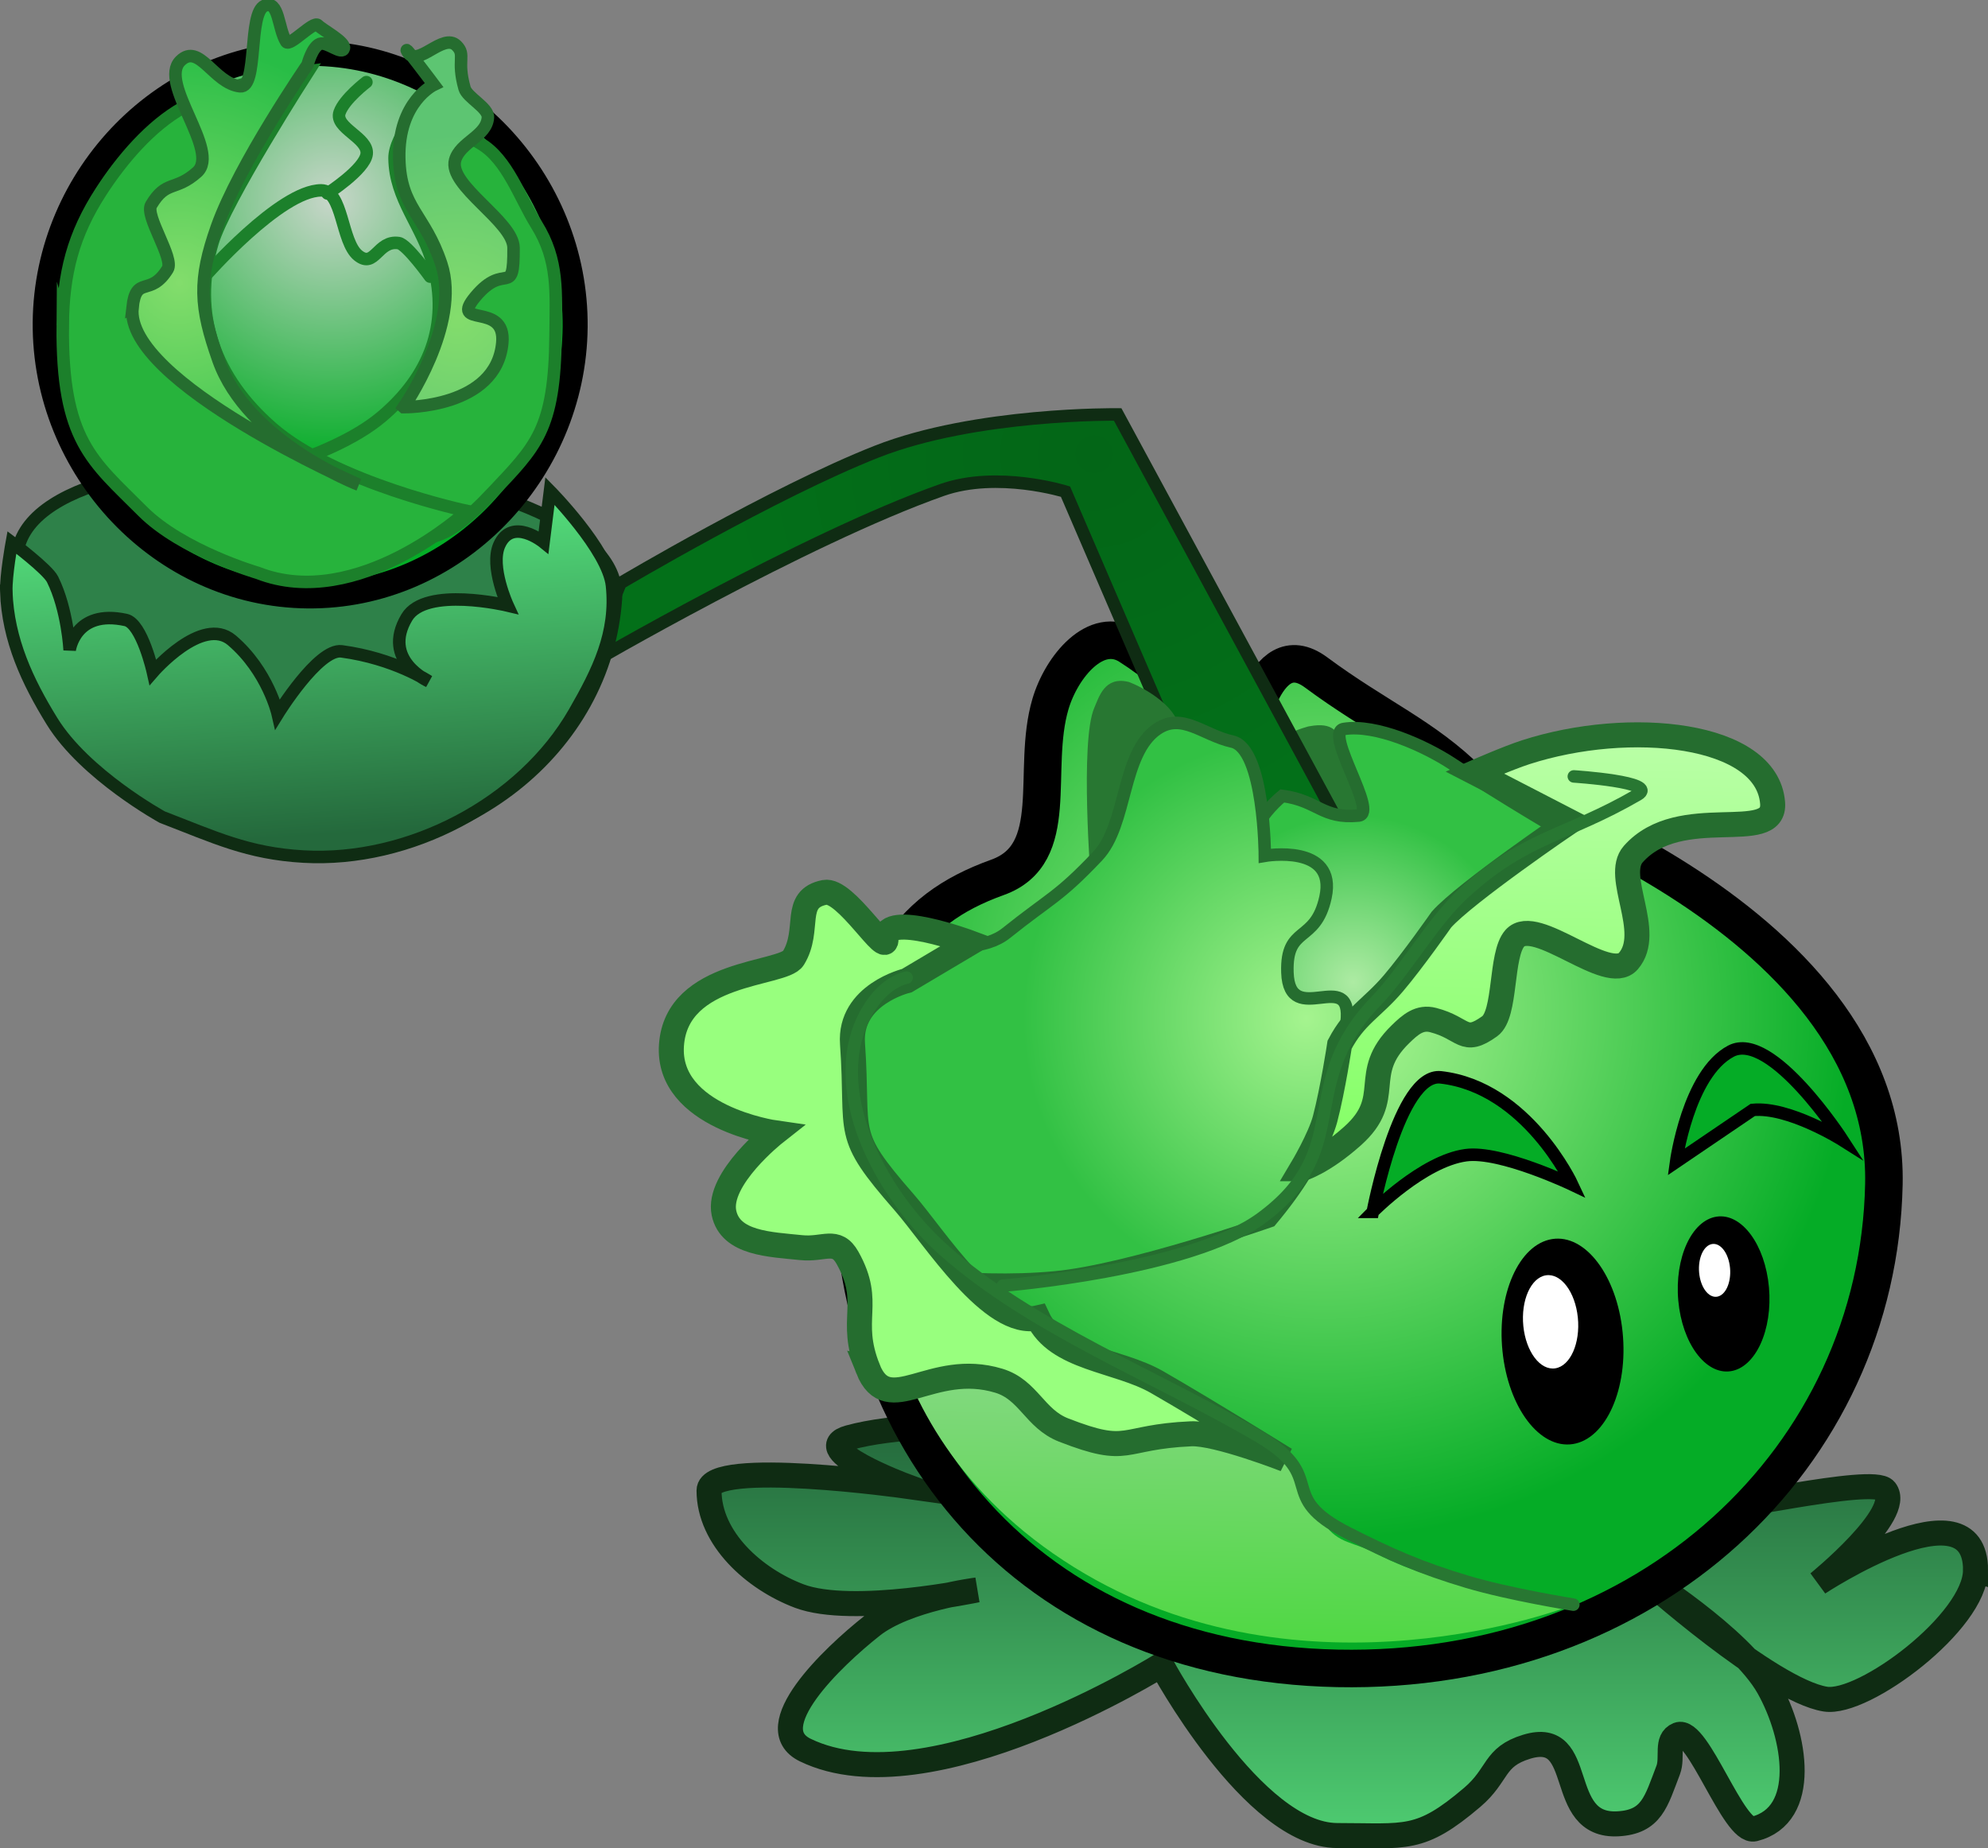 <svg version="1.1" xmlns="http://www.w3.org/2000/svg" xmlns:xlink="http://www.w3.org/1999/xlink" width="79.459" height="73.868" viewBox="0,0,79.459,73.868"><rect x="0" y="0" width="79.459" height="73.868" fill="#808080" stroke="none"/><defs><linearGradient x1="240.194" y1="191.005" x2="240.194" y2="207.408" gradientUnits="userSpaceOnUse" id="color-1"><stop offset="0" stop-color="#24693c"/><stop offset="1" stop-color="#4ecc71"/></linearGradient><radialGradient cx="239.51" cy="174.426" r="21.123" gradientUnits="userSpaceOnUse" id="color-2"><stop offset="0" stop-color="#b3fa98"/><stop offset="1" stop-color="#05ac26"/></radialGradient><radialGradient cx="230.279" cy="152.178" r="14.999" gradientUnits="userSpaceOnUse" id="color-3"><stop offset="0" stop-color="#036617"/><stop offset="1" stop-color="#037019"/></radialGradient><radialGradient cx="240.631" cy="173.288" r="6.679" gradientUnits="userSpaceOnUse" id="color-4"><stop offset="0" stop-color="#adeba3"/><stop offset="1" stop-color="#32c144"/></radialGradient><linearGradient x1="235.638" y1="181.778" x2="235.273" y2="199.575" gradientUnits="userSpaceOnUse" id="color-5"><stop offset="0" stop-color="#a8d9ab"/><stop offset="1" stop-color="#50d844"/></linearGradient><radialGradient cx="238.764" cy="174.717" r="11.331" gradientUnits="userSpaceOnUse" id="color-6"><stop offset="0" stop-color="#a5f48f"/><stop offset="1" stop-color="#32c144"/></radialGradient><linearGradient x1="248.197" y1="163.318" x2="247.837" y2="180.93" gradientUnits="userSpaceOnUse" id="color-7"><stop offset="0" stop-color="#baffa7"/><stop offset="1" stop-color="#82ff63"/></linearGradient><linearGradient x1="197.987" y1="154.866" x2="198.838" y2="167.437" gradientUnits="userSpaceOnUse" id="color-8"><stop offset="0" stop-color="#53db7a"/><stop offset="1" stop-color="#24693c"/></linearGradient><radialGradient cx="199.801" cy="142.016" r="10.591" gradientUnits="userSpaceOnUse" id="color-9"><stop offset="0" stop-color="#c8d6ca"/><stop offset="1" stop-color="#05ad27"/></radialGradient><radialGradient cx="193.703" cy="145.334" r="9.574" gradientUnits="userSpaceOnUse" id="color-10"><stop offset="0" stop-color="#83dd6c"/><stop offset="1" stop-color="#28bd46"/></radialGradient><radialGradient cx="204.817" cy="146.695" r="7.294" gradientUnits="userSpaceOnUse" id="color-11"><stop offset="0" stop-color="#83dd6c"/><stop offset="1" stop-color="#5dc572"/></radialGradient></defs><g transform="translate(-186.545,-134.027)"><g data-paper-data="{&quot;isPaintingLayer&quot;:true}" fill="none" fill-rule="nonzero" stroke="none" stroke-width="none" stroke-linecap="none" stroke-linejoin="miter" stroke-miterlimit="10" stroke-dasharray="" stroke-dashoffset="0" font-family="none" font-weight="none" font-size="none" text-anchor="none" style="mix-blend-mode: normal"><path d="M265.504,196.789c0,2.052 -4.462,5.397 -5.999,5.152c-2.211,-0.353 -7.336,-4.944 -7.336,-4.944c0,0 3.947,2.479 5.064,4.472c1.097,1.958 1.606,5.111 -0.57,5.66c-0.819,0.206 -2.26,-4.08 -3.043,-3.765c-0.511,0.206 -0.201,0.9 -0.399,1.414c-0.485,1.261 -0.655,2.071 -2.004,2.147c-2.549,0.145 -1.212,-3.825 -3.654,-3.08c-1.34,0.408 -1.108,1.115 -2.174,2.022c-2.097,1.785 -2.633,1.527 -5.388,1.527c-3.378,0 -7.034,-6.82 -7.034,-6.82c0,0 -9.279,5.804 -14.233,3.405c-1.853,-0.897 1.054,-3.694 2.67,-4.97c1.364,-1.078 4.189,-1.431 4.189,-1.431c0,0 -4.978,1.047 -7.108,0.241c-1.798,-0.681 -3.6,-2.294 -3.6,-4.217c0,-1.279 7.866,-0.175 7.866,-0.175c0,0 -3.962,-1.474 -2.27,-1.938c6.912,-1.899 31.59,2.377 33.86,2.865c0.757,0.163 7.08,-1.37 7.557,-0.76c0.731,0.934 -2.675,3.708 -2.675,3.708c0,0 6.284,-4.136 6.284,-0.512z" data-paper-data="{&quot;origPos&quot;:null}" fill="url(#color-1)" stroke="#0f2c13" stroke-width="1" stroke-linecap="butt"/><path d="M220.144,175.285l0.057,-2.766l2.489,0.051l-0.057,2.766z" data-paper-data="{&quot;origPos&quot;:null,&quot;origRot&quot;:0}" fill="#1c5324" stroke="none" stroke-width="0" stroke-linecap="butt"/><path d="M261.843,181.356c-0.224,10.932 -9.398,19.61 -21.846,19.356c-12.448,-0.255 -19.612,-9.268 -19.388,-20.2c0.156,-7.64 2.218,-10.127 5.809,-11.418c2.6,-0.935 1.332,-4.276 2.113,-6.926c0.442,-1.501 1.824,-3.162 3.147,-2.327c2.038,1.286 4.649,3.97 4.649,3.97c0,0 0.667,-4.504 2.821,-2.908c2.419,1.793 4.309,2.549 6.122,4.352c0,0 16.797,5.169 16.573,16.102z" data-paper-data="{&quot;origPos&quot;:null,&quot;origRot&quot;:0}" fill="url(#color-2)" stroke="#000000" stroke-width="1.5" stroke-linecap="butt"/><path d="M251.399,187.269c0.23,2.262 -0.658,4.266 -1.984,4.477c-1.326,0.21 -2.587,-1.453 -2.817,-3.716c-0.23,-2.262 0.658,-4.266 1.984,-4.477c1.326,-0.21 2.587,1.453 2.817,3.716z" data-paper-data="{&quot;origPos&quot;:null,&quot;origRot&quot;:0}" fill="#000000" stroke="none" stroke-width="0" stroke-linecap="butt"/><path d="M257.249,185.481c0.152,1.706 -0.535,3.208 -1.536,3.354c-1.001,0.146 -1.935,-1.119 -2.088,-2.825c-0.152,-1.706 0.535,-3.208 1.536,-3.354c1.001,-0.146 1.935,1.119 2.088,2.825z" data-paper-data="{&quot;origPos&quot;:null,&quot;origRot&quot;:0}" fill="#000000" stroke="none" stroke-width="0" stroke-linecap="butt"/><path d="M236.762,164.65c0.281,-1.136 2.122,-1.616 2.133,-1.596c0.943,-0.174 1.138,0.251 1.312,0.701c0.521,1.349 4.714,4.576 4.714,4.576c0,0 -8.718,-1.425 -8.159,-3.681z" data-paper-data="{&quot;origPos&quot;:null,&quot;index&quot;:null,&quot;origRot&quot;:0}" fill="#287732" stroke="none" stroke-width="0" stroke-linecap="butt"/><path d="M234.678,166.546l-5.546,-12.868c0,0 -2.713,-0.849 -4.935,-0.066c-5.497,1.939 -14.174,6.998 -14.174,6.998l1.322,-3.274c0,0 6.126,-3.635 10.239,-5.256c3.956,-1.559 9.633,-1.488 9.633,-1.488l9.367,17.314z" data-paper-data="{&quot;origPos&quot;:null,&quot;origRot&quot;:0}" fill="url(#color-3)" stroke="#0f2c13" stroke-width="0.5" stroke-linecap="butt"/><path d="M236.618,176.411c0,0 -2.481,-7.528 1.18,-10.572c1.431,0.188 1.582,0.926 3.049,0.786c0.812,-0.078 -1.397,-3.329 -0.592,-3.461c1.283,-0.21 3.258,0.682 4.342,1.399c1.928,1.273 4.519,2.793 4.519,2.793c0,0 -1.152,3.504 -4.664,6.424c-2.077,1.727 -7.834,2.631 -7.834,2.631z" data-paper-data="{&quot;origPos&quot;:null,&quot;origRot&quot;:0}" fill="url(#color-4)" stroke="#256d2f" stroke-width="0.5" stroke-linecap="butt"/><path d="M249.61,186.688c0.104,1.026 -0.299,1.935 -0.9,2.031c-0.601,0.095 -1.173,-0.659 -1.278,-1.686c-0.104,-1.026 0.299,-1.935 0.9,-2.031c0.601,-0.095 1.173,0.659 1.278,1.686z" data-paper-data="{&quot;origPos&quot;:null,&quot;origRot&quot;:0}" fill="#ffffff" stroke="none" stroke-width="0" stroke-linecap="butt"/><path d="M255.694,184.713c0.052,0.582 -0.182,1.094 -0.524,1.144c-0.341,0.05 -0.66,-0.381 -0.712,-0.963c-0.052,-0.582 0.182,-1.094 0.524,-1.144c0.341,-0.05 0.66,0.381 0.712,0.963z" data-paper-data="{&quot;origPos&quot;:null,&quot;origRot&quot;:0}" fill="#ffffff" stroke="none" stroke-width="0" stroke-linecap="butt"/><path d="M230.147,169.29c0,0 -0.442,-5.639 0.134,-6.966c0.192,-0.442 0.413,-1.26 1.348,-1.047c0.012,-0.02 1.828,0.695 2.063,1.842c0.465,2.277 -0.115,0.782 -0.115,0.782z" data-paper-data="{&quot;origPos&quot;:null,&quot;origRot&quot;:0}" fill="#287732" stroke="none" stroke-width="0" stroke-linecap="butt"/><path d="M241.413,182.466c0,0 1.048,-5.568 2.719,-5.377c3.449,0.393 5.256,4.289 5.256,4.289c0,0 -2.866,-1.367 -4.253,-1.178c-1.725,0.235 -3.722,2.266 -3.722,2.266z" data-paper-data="{&quot;origPos&quot;:null,&quot;origRot&quot;:0}" fill="#05ac26" stroke="#000000" stroke-width="0.5" stroke-linecap="butt"/><path d="M253.536,180.472c0,0 0.483,-3.532 2.195,-4.431c1.616,-0.848 4.467,3.564 4.467,3.564c0,0 -2.144,-1.357 -3.596,-1.214z" data-paper-data="{&quot;origPos&quot;:null,&quot;index&quot;:null,&quot;origRot&quot;:0}" fill="#05ac26" stroke="#000000" stroke-width="0.5" stroke-linecap="butt"/><path d="M229.466,196.664c-9.195,-5.723 -7.806,-15.172 -7.806,-15.172c0,0 1.772,2.353 3.417,3.592c2.856,2.151 5.219,3.006 8.26,4.886c1.059,0.655 3.283,1.024 4.237,1.824c1.029,0.863 1.155,2.027 1.907,3.14c0.544,0.806 1.19,0.723 2.049,1.179c2.879,1.529 7.806,2.093 7.806,2.093c0,0 -10.673,4.181 -19.868,-1.541z" data-paper-data="{&quot;origPos&quot;:null,&quot;origRot&quot;:0}" fill="url(#color-5)" stroke="#287732" stroke-width="0" stroke-linecap="butt"/><path d="M221.536,184.726c0,0 -2.869,-6.521 -1.375,-10.284c1.494,-3.764 4.913,-1.768 6.603,-3.12c1.775,-1.42 2.087,-1.423 3.651,-3.074c1.194,-1.26 0.947,-4.11 2.384,-5.083c0.997,-0.675 1.828,0.243 3.003,0.505c1.284,0.287 1.298,4.563 1.298,4.563c0,0 2.893,-0.498 2.424,1.661c-0.404,1.86 -1.584,1.099 -1.522,3.001c0.075,2.29 2.634,-0.272 2.364,2.003c-0.418,3.532 -0.754,5.203 -3.037,7.93c0,0 -5.622,1.973 -8.598,2.256c-3.593,0.341 -7.195,-0.359 -7.195,-0.359z" data-paper-data="{&quot;origPos&quot;:null,&quot;origRot&quot;:0}" fill="url(#color-6)" stroke="#256d2f" stroke-width="0.5" stroke-linecap="butt"/><path d="M221.241,188.748c-0.81,-2.019 0.207,-2.61 -0.822,-4.446c-0.449,-0.801 -0.939,-0.311 -1.853,-0.407c-1.243,-0.13 -2.826,-0.162 -3.084,-1.384c-0.289,-1.37 2.041,-3.204 2.041,-3.204c0,0 -4.342,-0.621 -4.14,-3.506c0.209,-2.993 4.452,-2.799 4.871,-3.476c0.705,-1.141 -0.064,-2.369 1.251,-2.629c0.846,-0.167 2.513,2.7 2.451,1.84c-0.081,-1.114 3.377,0.178 3.377,0.178l-2.54,1.508c0,0 -2.312,0.55 -2.174,2.519c0.262,3.745 -0.404,3.517 2.066,6.344c1.22,1.396 3.498,5.043 5.336,4.618c0.765,1.646 3.198,1.663 4.771,2.568c2.044,1.175 5.123,3.09 5.123,3.09c0,0 -2.744,-1.07 -3.763,-1.025c-2.878,0.128 -2.412,0.895 -5.096,-0.151c-1.156,-0.45 -1.401,-1.61 -2.588,-1.97c-2.706,-0.822 -4.419,1.552 -5.23,-0.468z" data-paper-data="{&quot;origPos&quot;:null,&quot;origRot&quot;:0}" fill="#98ff7e" stroke="#256d2f" stroke-width="1" stroke-linecap="butt"/><path d="M238.581,180.74c0,0 0.724,-1.214 0.927,-1.987c0.312,-1.189 0.58,-2.97 0.58,-2.97c0.613,-1.166 1.292,-1.446 2.147,-2.449c0.782,-0.918 1.922,-2.55 1.922,-2.55c0.95,-1.073 5.131,-3.916 5.131,-3.916l-3.8,-1.962c0,0 1.317,-0.579 2.041,-0.813c4.149,-1.339 9.644,-0.783 9.866,2.028c0.135,1.713 -3.702,-0.066 -5.57,2.046c-0.787,0.89 0.808,3.118 -0.195,4.275c-0.819,0.946 -3.708,-1.847 -4.539,-0.912c-0.585,0.658 -0.333,3.034 -1.003,3.516c-1.061,0.764 -0.999,0.077 -2.265,-0.248c-0.539,-0.139 -0.907,0.18 -1.305,0.569c-1.646,1.604 -0.199,2.537 -1.914,4.068c-1.201,1.071 -2.021,1.305 -2.021,1.305z" data-paper-data="{&quot;origPos&quot;:null,&quot;origRot&quot;:0}" fill="url(#color-7)" stroke="#256d2f" stroke-width="1" stroke-linecap="butt"/><path d="M249.45,165.061c0,0 3.435,0.22 2.558,0.728c-2.912,1.685 -4.434,1.642 -6.924,3.905c-1.274,1.158 -2.342,3.1 -3.536,4.341c-3.272,3.399 -0.794,5.9 -4.599,8.69c-2.849,2.089 -10.319,2.69 -10.319,2.69" data-paper-data="{&quot;origPos&quot;:null,&quot;origRot&quot;:0}" fill="none" stroke="#287732" stroke-width="0.5" stroke-linecap="round"/><path d="M249.431,198.165c0,0 -2.535,-0.403 -4.243,-0.912c-1.836,-0.547 -3.064,-1.085 -4.772,-1.953c-2.963,-1.507 -0.707,-2.188 -3.574,-3.87c-4.062,-2.384 -9.079,-4.314 -12.592,-7.452c-2.592,-2.315 -4.753,-6.507 -3.064,-9.495c0.704,-1.246 1.595,-1.38 1.595,-1.38" data-paper-data="{&quot;origPos&quot;:null,&quot;origRot&quot;:0}" fill="none" stroke="#287732" stroke-width="0.5" stroke-linecap="round"/><path d="M211.162,157.966c-0.421,6.017 -6.123,10.519 -12.734,10.056c-6.611,-0.463 -11.629,-5.716 -11.207,-11.733c0.421,-6.017 24.363,-4.34 23.941,1.677z" data-paper-data="{&quot;origPos&quot;:null,&quot;origRot&quot;:0}" fill="#2e8149" stroke="#0f2c13" stroke-width="0.5" stroke-linecap="butt"/><path d="M186.798,157.676c-0.023,-0.643 0.22,-1.968 0.22,-1.968c0,0 1.426,1.069 1.627,1.475c0.604,1.219 0.684,2.83 0.684,2.83c0,0 0.212,-1.65 2.246,-1.205c0.648,0.142 1.081,2.083 1.081,2.083c0,0 1.973,-2.281 3.159,-1.269c1.439,1.228 1.83,2.944 1.83,2.944c0,0 1.623,-2.629 2.555,-2.504c2.109,0.283 3.479,1.197 3.479,1.197c0,0 -1.894,-0.838 -0.876,-2.552c0.75,-1.263 4.033,-0.477 4.033,-0.477c0,0 -0.718,-1.557 -0.335,-2.418c0.507,-1.139 1.77,-0.111 1.77,-0.111l0.256,-2.05c0,0 2.328,2.359 2.479,3.783c0.201,1.902 -0.551,3.412 -1.504,5.071c-2.097,3.649 -6.616,5.997 -10.818,5.76c-2.239,-0.126 -3.561,-0.775 -5.655,-1.578c0,0 -3.083,-1.689 -4.405,-3.832c-0.982,-1.592 -1.759,-3.249 -1.828,-5.179z" data-paper-data="{&quot;origPos&quot;:null,&quot;origRot&quot;:0}" fill="url(#color-8)" stroke="#0f2c13" stroke-width="0.5" stroke-linecap="butt"/><path d="M188.352,146.91c0.051,-5.849 4.836,-10.802 10.685,-10.751c5.849,0.051 10.547,5.087 10.496,10.936c-0.051,5.849 -4.836,10.802 -10.685,10.751c-5.849,-0.051 -10.547,-5.087 -10.496,-10.936z" data-paper-data="{&quot;origPos&quot;:null,&quot;origRot&quot;:0}" fill="url(#color-9)" stroke="#000000" stroke-width="1" stroke-linecap="butt"/><path d="M206.18,153.762c-1.905,2.026 -2.522,1.815 -3.973,1.775c-2.773,-0.077 -6.888,-2.222 -6.888,-2.222c0,0 4.354,-0.837 6.481,-2.632c1.896,-1.6 2.72,-3.667 2.063,-6.059c-0.434,-1.579 -1.532,-2.636 -1.548,-4.273c-0.009,-0.921 1.271,-2.264 1.271,-2.264c0,0 0.555,0.74 2.161,1.676c1.078,0.628 1.579,2.18 2.239,3.239c0.897,1.438 0.779,2.723 0.765,4.418c-0.033,3.819 -0.789,4.448 -2.57,6.342z" data-paper-data="{&quot;origPos&quot;:null,&quot;index&quot;:null,&quot;origRot&quot;:0}" fill="#27b33c" stroke="#1c802b" stroke-width="0.5" stroke-linecap="butt"/><path d="M189.053,147.021c0.018,-2.056 0.413,-3.611 1.531,-5.336c0.823,-1.27 1.969,-2.626 3.29,-3.364c1.967,-1.1 5.002,-1.455 5.002,-1.455c0,0 -3.352,5.213 -3.838,6.868c-0.847,2.886 0.107,5.41 2.373,7.39c2.541,2.221 7.802,3.328 7.802,3.328c0,0 -4.371,4.039 -8.363,2.474c0,0 -3.031,-0.884 -4.608,-2.467c-2.019,-2.026 -3.229,-2.808 -3.189,-7.439z" data-paper-data="{&quot;origPos&quot;:null,&quot;origRot&quot;:0}" fill="#27b33c" stroke="#1c802b" stroke-width="0.5" stroke-linecap="butt"/><path d="M194.717,145.09c0,0 3.02,-3.453 4.665,-3.454c0.874,-0.001 0.796,2.057 1.478,2.603c0.669,0.536 0.773,-0.623 1.621,-0.496c0.328,0.049 1.255,1.341 1.255,1.341" data-paper-data="{&quot;origPos&quot;:null,&quot;origRot&quot;:0}" fill="none" stroke="#1c802b" stroke-width="0.5" stroke-linecap="round"/><path d="M201.19,137.308c0,0 -0.883,0.67 -1.072,1.211c-0.218,0.625 1.167,1.013 1.082,1.669c-0.079,0.616 -1.566,1.573 -1.566,1.573" data-paper-data="{&quot;origPos&quot;:null,&quot;origRot&quot;:0}" fill="none" stroke="#1c802b" stroke-width="0.5" stroke-linecap="round"/><path d="M191.84,146.329c0.146,-1.336 0.701,-0.401 1.406,-1.545c0.268,-0.435 -0.92,-2.125 -0.659,-2.564c0.601,-1.01 0.958,-0.531 1.836,-1.313c0.944,-0.84 -1.568,-3.561 -0.667,-4.447c0.757,-0.744 1.332,0.904 2.388,1.017c0.723,0.078 0.308,-2.936 0.977,-3.22c0.581,-0.247 0.529,0.904 0.864,1.44c0.136,0.217 1.088,-0.848 1.267,-0.664c0.183,0.189 1.103,0.667 1.04,0.922c-0.072,0.294 -0.676,-0.28 -0.959,-0.175c-0.315,0.117 -0.495,0.832 -0.495,0.832c0,0 -2.739,3.98 -3.623,6.478c-0.754,2.131 -0.695,3.192 0.057,5.324c1.158,3.286 5.611,4.988 5.611,4.988c0,0 -9.366,-4.098 -9.041,-7.074z" data-paper-data="{&quot;origPos&quot;:null,&quot;origRot&quot;:0}" fill="url(#color-10)" stroke="#256d2f" stroke-width="0.5" stroke-linecap="butt"/><path d="M202.678,150.301c0,0 2.305,-3.309 1.507,-5.723c-0.662,-2.004 -1.637,-2.217 -1.682,-4.221c-0.052,-2.263 1.384,-2.941 1.384,-2.941c0,0 -1.318,-1.763 -1.05,-1.312c0.393,0.662 1.417,-0.797 1.96,-0.25c0.377,0.38 -0.008,0.559 0.316,1.703c0.106,0.373 0.956,0.774 0.933,1.162c-0.043,0.751 -1.109,0.984 -1.311,1.709c-0.285,1.019 2.33,2.446 2.336,3.505c0.01,2.053 -0.328,0.514 -1.524,1.952c-1.071,1.287 1.226,0.175 1.075,1.842c-0.237,2.628 -3.943,2.575 -3.943,2.575z" data-paper-data="{&quot;origPos&quot;:null,&quot;origRot&quot;:0}" fill="url(#color-11)" stroke="#256d2f" stroke-width="0.5" stroke-linecap="butt"/></g></g></svg>